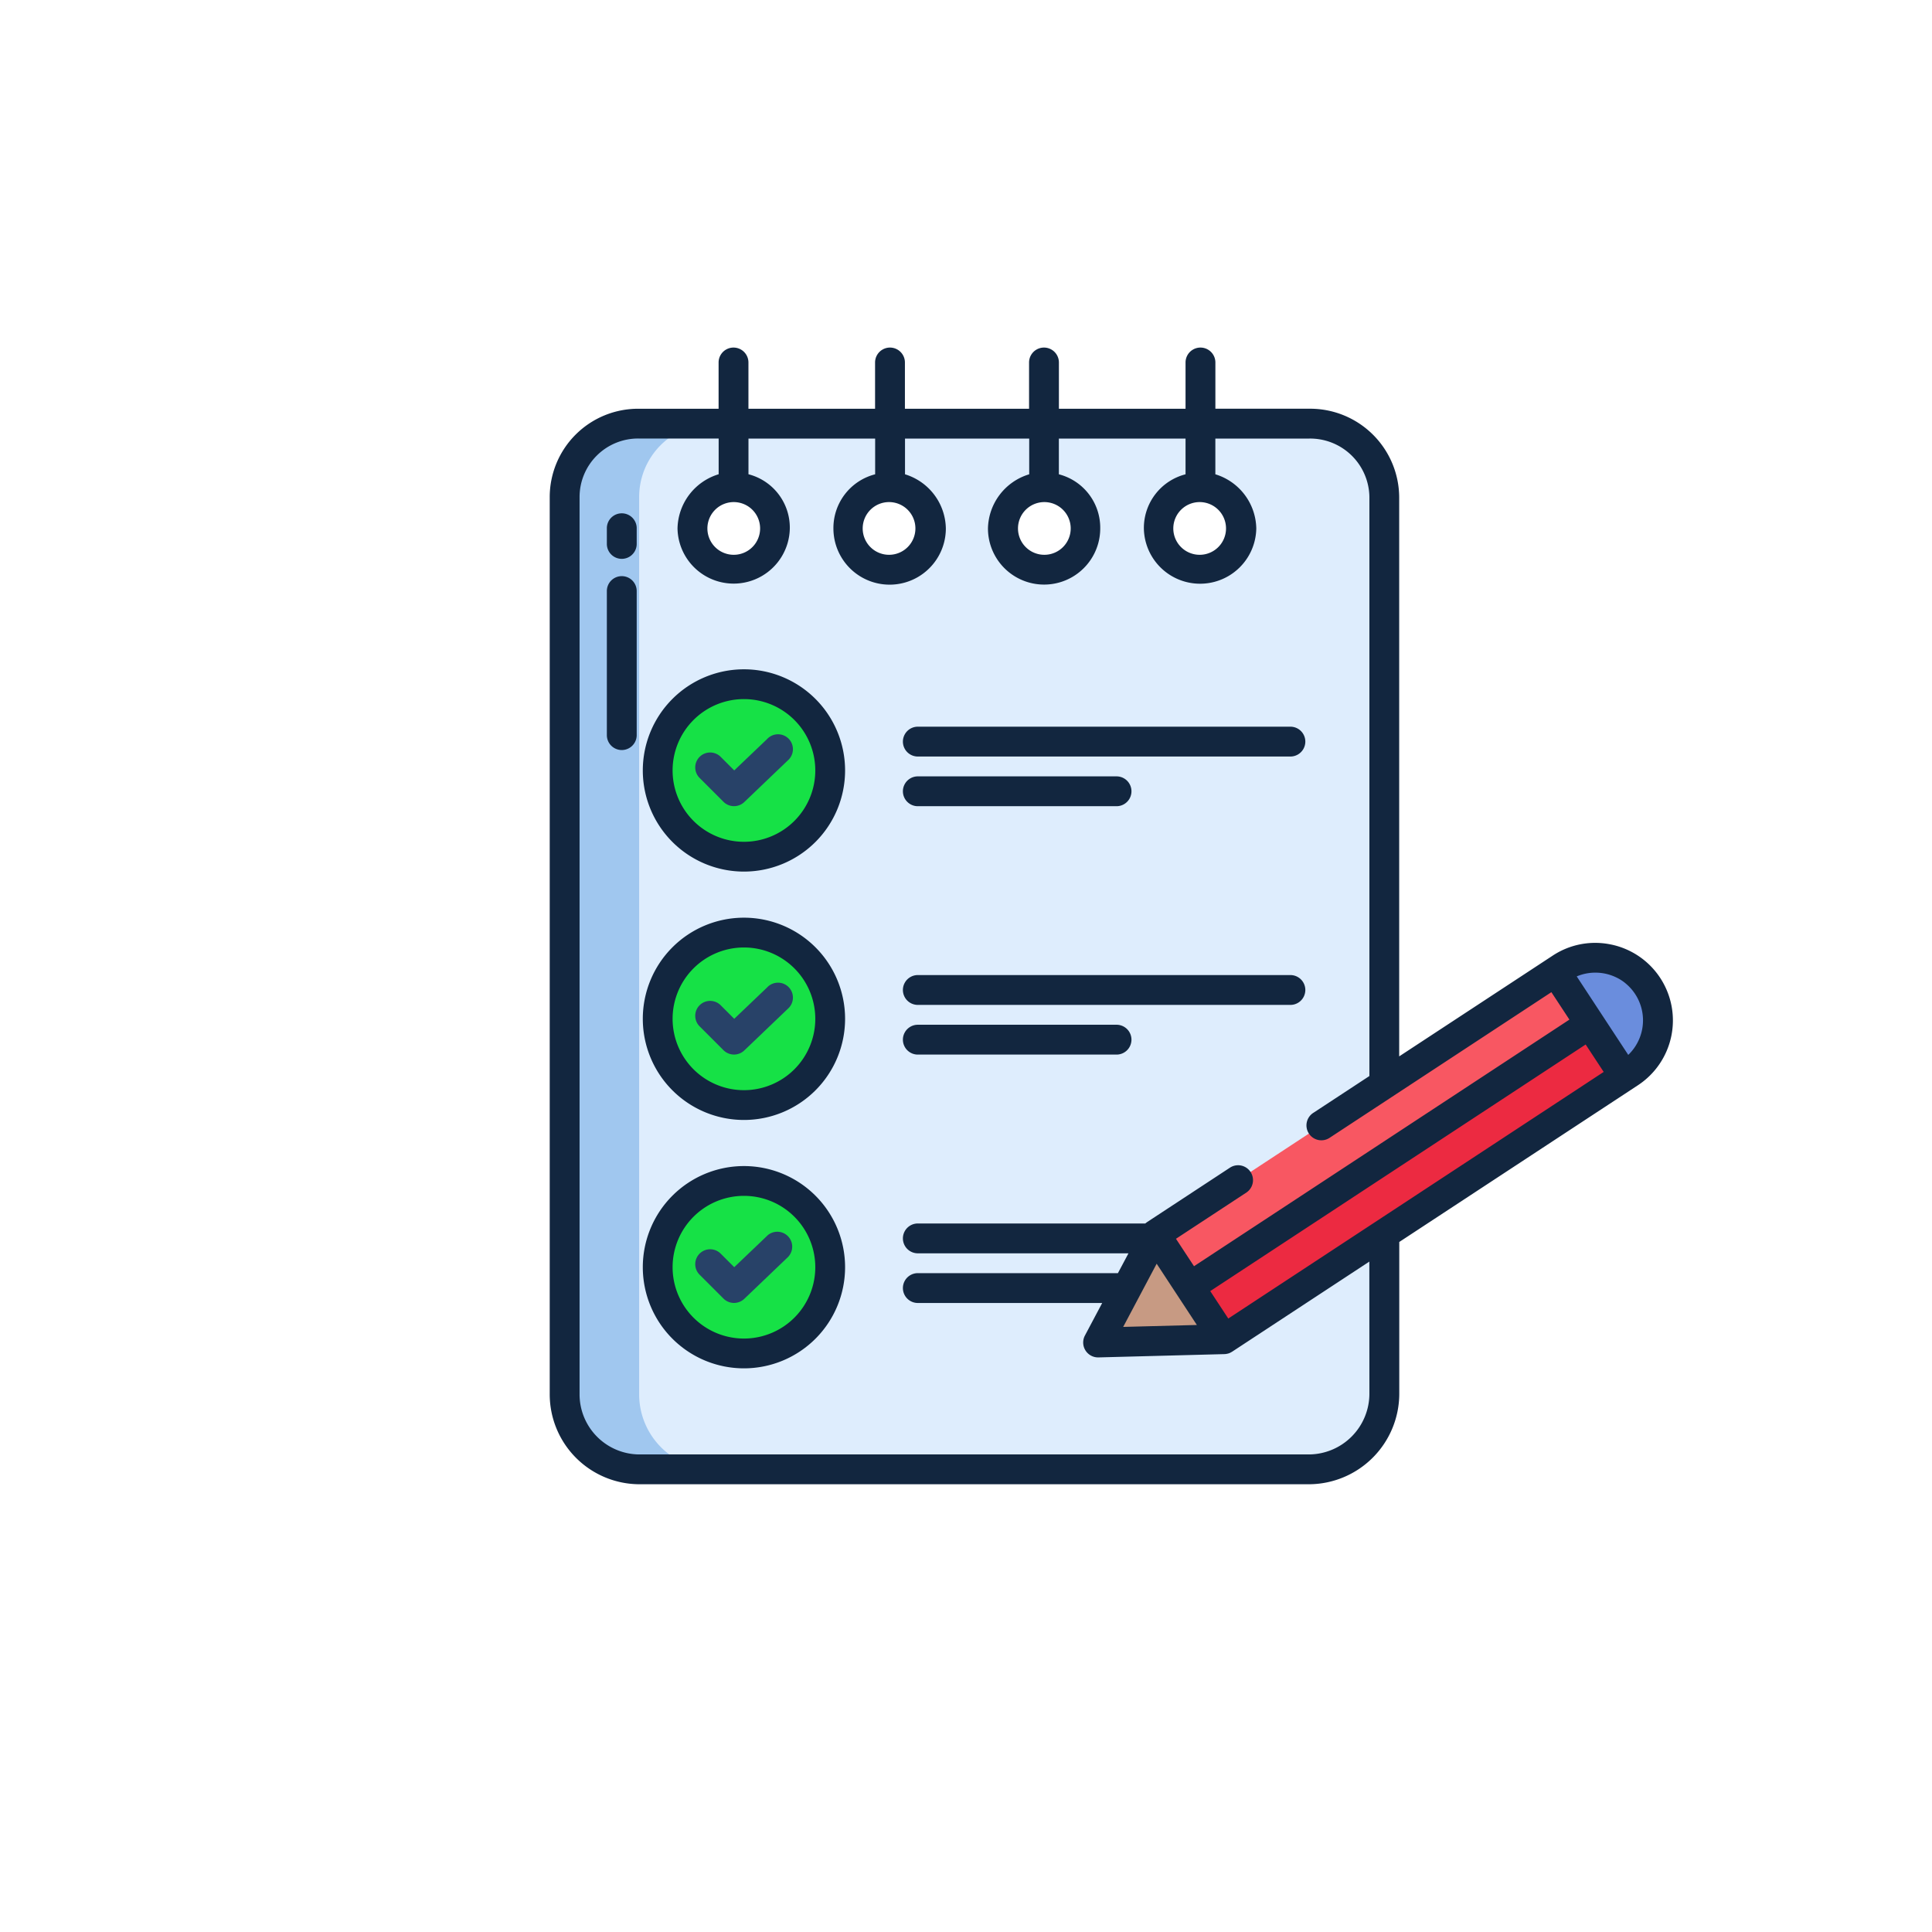 <svg xmlns="http://www.w3.org/2000/svg" xmlns:xlink="http://www.w3.org/1999/xlink" width="123" height="123" viewBox="0 0 123 123">
  <defs>
    <filter id="Elipse_4721" x="0" y="0" width="123" height="123" filterUnits="userSpaceOnUse">
      <feOffset dy="1" input="SourceAlpha"/>
      <feGaussianBlur stdDeviation="5.5" result="blur"/>
      <feFlood flood-color="#fff" flood-opacity="0.902"/>
      <feComposite operator="in" in2="blur"/>
      <feComposite in="SourceGraphic"/>
    </filter>
  </defs>
  <g id="Grupo_1075088" data-name="Grupo 1075088" transform="translate(5166.457 -13499.5)">
    <g transform="matrix(1, 0, 0, 1, -5166.46, 13499.5)" filter="url(#Elipse_4721)">
      <g id="Elipse_4721-2" data-name="Elipse 4721" transform="translate(16.5 15.5)" fill="none" stroke="#fff" stroke-width="6">
        <circle cx="45" cy="45" r="45" stroke="none"/>
        <circle cx="45" cy="45" r="42" fill="none"/>
      </g>
    </g>
    <g id="nota" transform="translate(-5161.459 13494.254)">
      <path id="Trazado_821378" data-name="Trazado 821378" d="M440.846,274.849a3.987,3.987,0,0,0-5.522-1.142l-.334.218,4.379,6.665.334-.218a3.985,3.985,0,0,0,1.143-5.524Z" transform="translate(-340.948 -206.827)" fill="#6a8ddd"/>
      <path id="Trazado_821379" data-name="Trazado 821379" d="M83.414,58h-42.7A4.672,4.672,0,0,0,36,62.684V119.77a4.773,4.773,0,0,0,4.719,4.8h42.7a4.818,4.818,0,0,0,4.769-4.8V62.684A4.717,4.717,0,0,0,83.414,58ZM46.767,67.3a2.627,2.627,0,1,1,2.627-2.627A2.627,2.627,0,0,1,46.767,67.3Zm9.886,0a2.627,2.627,0,1,1,2.627-2.627A2.627,2.627,0,0,1,56.654,67.3Zm9.888,0a2.625,2.625,0,1,1,1.858-.769A2.627,2.627,0,0,1,66.542,67.3Zm9.886,0a2.627,2.627,0,1,1,2.627-2.627A2.627,2.627,0,0,1,76.428,67.3Z" transform="translate(-5.051 -25.781)" fill="#deedfd"/>
      <path id="Trazado_821380" data-name="Trazado 821380" d="M300.014,313.049,289.84,319.73l-2.19-3.332,25.489-16.738,2.189,3.332Z" transform="translate(-216.907 -229.228)" fill="#ec2a41"/>
      <path id="Trazado_821381" data-name="Trazado 821381" d="M301.479,281.913,275.99,298.652l-2.19-3.333,14.554-9.557,10.935-7.181Z" transform="translate(-205.247 -211.481)" fill="#f85762"/>
      <path id="Trazado_821382" data-name="Trazado 821382" d="M254.429,384.43l-.1.19-3.537,6.686,8.019-.21Z" transform="translate(-185.876 -300.593)" fill="#c79a83"/>
      <path id="Trazado_821383" data-name="Trazado 821383" d="M78.97,162.9a5.491,5.491,0,1,1-5.49,5.491,5.491,5.491,0,0,1,5.49-5.491Z" transform="translate(-36.604 -114.094)" fill="#16e146"/>
      <path id="Trazado_821384" data-name="Trazado 821384" d="M78.97,262.9a5.491,5.491,0,1,1-5.49,5.491,5.491,5.491,0,0,1,5.49-5.491Z" transform="translate(-36.604 -198.281)" fill="#16e146"/>
      <path id="Trazado_821385" data-name="Trazado 821385" d="M78.97,362.9a5.491,5.491,0,1,1-5.49,5.491,5.491,5.491,0,0,1,5.49-5.491Z" transform="translate(-36.604 -282.468)" fill="#16e146"/>
      <path id="Trazado_821386" data-name="Trazado 821386" d="M40.744,119.77V62.684A4.672,4.672,0,0,1,45.463,58H40.719A4.672,4.672,0,0,0,36,62.684V119.77a4.773,4.773,0,0,0,4.719,4.8h4.744A4.773,4.773,0,0,1,40.744,119.77Z" transform="translate(-5.051 -25.781)" fill="#a0c7ef"/>
      <g id="Grupo_1073849" data-name="Grupo 1073849" transform="translate(30 27.375)">
        <path id="Trazado_821387" data-name="Trazado 821387" d="M173.149,181.9h23.72a.949.949,0,0,0,0-1.9h-23.72a.949.949,0,1,0,0,1.9Z" transform="translate(-149.714 -155.865)" fill="#12263f"/>
        <path id="Trazado_821388" data-name="Trazado 821388" d="M93.217,183.489,91.109,185.5l-.855-.855a.949.949,0,1,0-1.342,1.342l1.511,1.511a.949.949,0,0,0,1.327.015l2.779-2.657a.949.949,0,1,0-1.311-1.371Z" transform="translate(-79.362 -158.581)" fill="#284268"/>
        <path id="Trazado_821389" data-name="Trazado 821389" d="M73.917,156.9a6.439,6.439,0,1,0,6.439,6.439A6.439,6.439,0,0,0,73.917,156.9Zm0,10.981a4.542,4.542,0,1,1,4.542-4.542,4.542,4.542,0,0,1-4.542,4.542Z" transform="translate(-61.552 -136.418)" fill="#12263f"/>
        <path id="Trazado_821390" data-name="Trazado 821390" d="M173.149,281.9h23.72a.949.949,0,0,0,0-1.9h-23.72a.949.949,0,0,0,0,1.9Z" transform="translate(-149.714 -240.052)" fill="#12263f"/>
        <path id="Trazado_821391" data-name="Trazado 821391" d="M93.217,283.489,91.109,285.5l-.855-.855a.949.949,0,1,0-1.342,1.342l1.511,1.511a.949.949,0,0,0,1.327.015l2.779-2.657a.949.949,0,1,0-1.311-1.371Z" transform="translate(-79.362 -242.767)" fill="#284268"/>
        <path id="Trazado_821392" data-name="Trazado 821392" d="M73.917,256.9a6.439,6.439,0,1,0,6.439,6.439A6.439,6.439,0,0,0,73.917,256.9Zm0,10.981a4.542,4.542,0,1,1,4.542-4.542,4.542,4.542,0,0,1-4.542,4.542Z" transform="translate(-61.552 -220.605)" fill="#12263f"/>
        <path id="Trazado_821393" data-name="Trazado 821393" d="M93.217,383.489,91.109,385.5l-.855-.855a.949.949,0,1,0-1.342,1.342l1.511,1.511a.949.949,0,0,0,1.327.015l2.779-2.657a.949.949,0,0,0-1.311-1.371Z" transform="translate(-79.362 -326.954)" fill="#284268"/>
        <path id="Trazado_821394" data-name="Trazado 821394" d="M73.917,356.9a6.439,6.439,0,1,0,6.439,6.439A6.439,6.439,0,0,0,73.917,356.9Zm0,10.981a4.542,4.542,0,1,1,4.542-4.542,4.542,4.542,0,0,1-4.542,4.542Z" transform="translate(-61.552 -304.792)" fill="#12263f"/>
        <path id="Trazado_821395" data-name="Trazado 821395" d="M173.149,201.9H185.8a.949.949,0,1,0,0-1.9H173.149a.949.949,0,1,0,0,1.9Z" transform="translate(-149.714 -172.702)" fill="#12263f"/>
        <path id="Trazado_821396" data-name="Trazado 821396" d="M173.149,301.9H185.8a.949.949,0,1,0,0-1.9H173.149a.949.949,0,0,0,0,1.9Z" transform="translate(-149.714 -256.889)" fill="#12263f"/>
        <path id="Trazado_821397" data-name="Trazado 821397" d="M53.949,94.1a.949.949,0,0,0-.949.949v1a.949.949,0,0,0,1.9,0v-1a.949.949,0,0,0-.949-.949Z" transform="translate(-49.363 -83.549)" fill="#12263f"/>
        <path id="Trazado_821398" data-name="Trazado 821398" d="M53.949,119.391a.949.949,0,0,0-.949.949v9.172a.949.949,0,0,0,1.9,0V120.34a.949.949,0,0,0-.949-.949Z" transform="translate(-49.363 -104.84)" fill="#12263f"/>
        <path id="Trazado_821399" data-name="Trazado 821399" d="M97.565,65.378a4.905,4.905,0,0,0-3.712.708L84.081,72.5V36.9a5.671,5.671,0,0,0-5.719-5.633H72.379V28.324a.949.949,0,0,0-1.9,0v2.945H62.417V28.324a.949.949,0,0,0-1.9,0v2.945H52.613V28.324a.949.949,0,0,0-1.9,0v2.945H42.651V28.324a.949.949,0,0,0-1.9,0v2.945H35.667A5.627,5.627,0,0,0,30,36.9V93.988a5.728,5.728,0,0,0,5.667,5.752h42.7a5.772,5.772,0,0,0,5.719-5.752V84.316l15.194-9.978a4.936,4.936,0,0,0-1.71-8.96ZM71.377,37.211A1.678,1.678,0,1,1,69.7,38.888,1.678,1.678,0,0,1,71.377,37.211Zm-9.887,0a1.678,1.678,0,1,1-1.678,1.678,1.678,1.678,0,0,1,1.678-1.678Zm-9.887,0a1.678,1.678,0,1,1-1.678,1.678A1.678,1.678,0,0,1,51.6,37.211Zm-9.887,0a1.678,1.678,0,1,1-1.678,1.678,1.678,1.678,0,0,1,1.678-1.678ZM82.184,93.988a3.873,3.873,0,0,1-3.821,3.854h-42.7A3.828,3.828,0,0,1,31.9,93.988V36.9a3.727,3.727,0,0,1,3.769-3.736h5.086v2.275a3.682,3.682,0,0,0-2.619,3.447,3.575,3.575,0,0,0,7.149,0,3.508,3.508,0,0,0-2.632-3.447V33.167h8.065v2.275a3.53,3.53,0,0,0-2.657,3.447,3.579,3.579,0,1,0,7.158,0,3.669,3.669,0,0,0-2.6-3.447V33.167h7.907v2.275A3.679,3.679,0,0,0,57.9,38.889a3.574,3.574,0,0,0,7.148,0,3.511,3.511,0,0,0-2.634-3.447V33.167h8.065v2.275a3.526,3.526,0,0,0-2.653,3.447,3.579,3.579,0,0,0,7.157,0,3.672,3.672,0,0,0-2.606-3.447V33.167h5.983A3.772,3.772,0,0,1,82.184,36.9V73.751l-3.564,2.34a.949.949,0,1,0,1.042,1.586L93.77,68.412l1.148,1.747-23.9,15.7-1.148-1.747,4.491-2.949a.949.949,0,0,0-1.042-1.586l-5.28,3.467-.028.021c-.024.017-.047.034-.071.053l-.021.02H53.435a.949.949,0,1,0,0,1.9H66.846L66.174,86.3c-.029,0-.059,0-.089,0H53.435a.949.949,0,1,0,0,1.9H65.173l-1.1,2.072a.949.949,0,0,0,.838,1.393h.025l8.018-.21c.019,0,.039,0,.058-.005s.041,0,.062-.006.049-.01.074-.016.036-.007.054-.013a.942.942,0,0,0,.121-.046.3.3,0,0,0,.028-.016.948.948,0,0,0,.09-.05l.009-.005,8.73-5.733ZM71.2,89.6l-4.691.123L68.641,85.7Zm2-.41-.073-.111-1.075-1.636,23.9-15.7,1.148,1.747ZM98.666,72.408l-3.282-5a3.062,3.062,0,0,1,2.542.077,2.716,2.716,0,0,1,.628.419,3.048,3.048,0,0,1,.112,4.5Z" transform="translate(-30 -27.375)" fill="#12263f"/>
      </g>
    </g>
  </g>
</svg>
